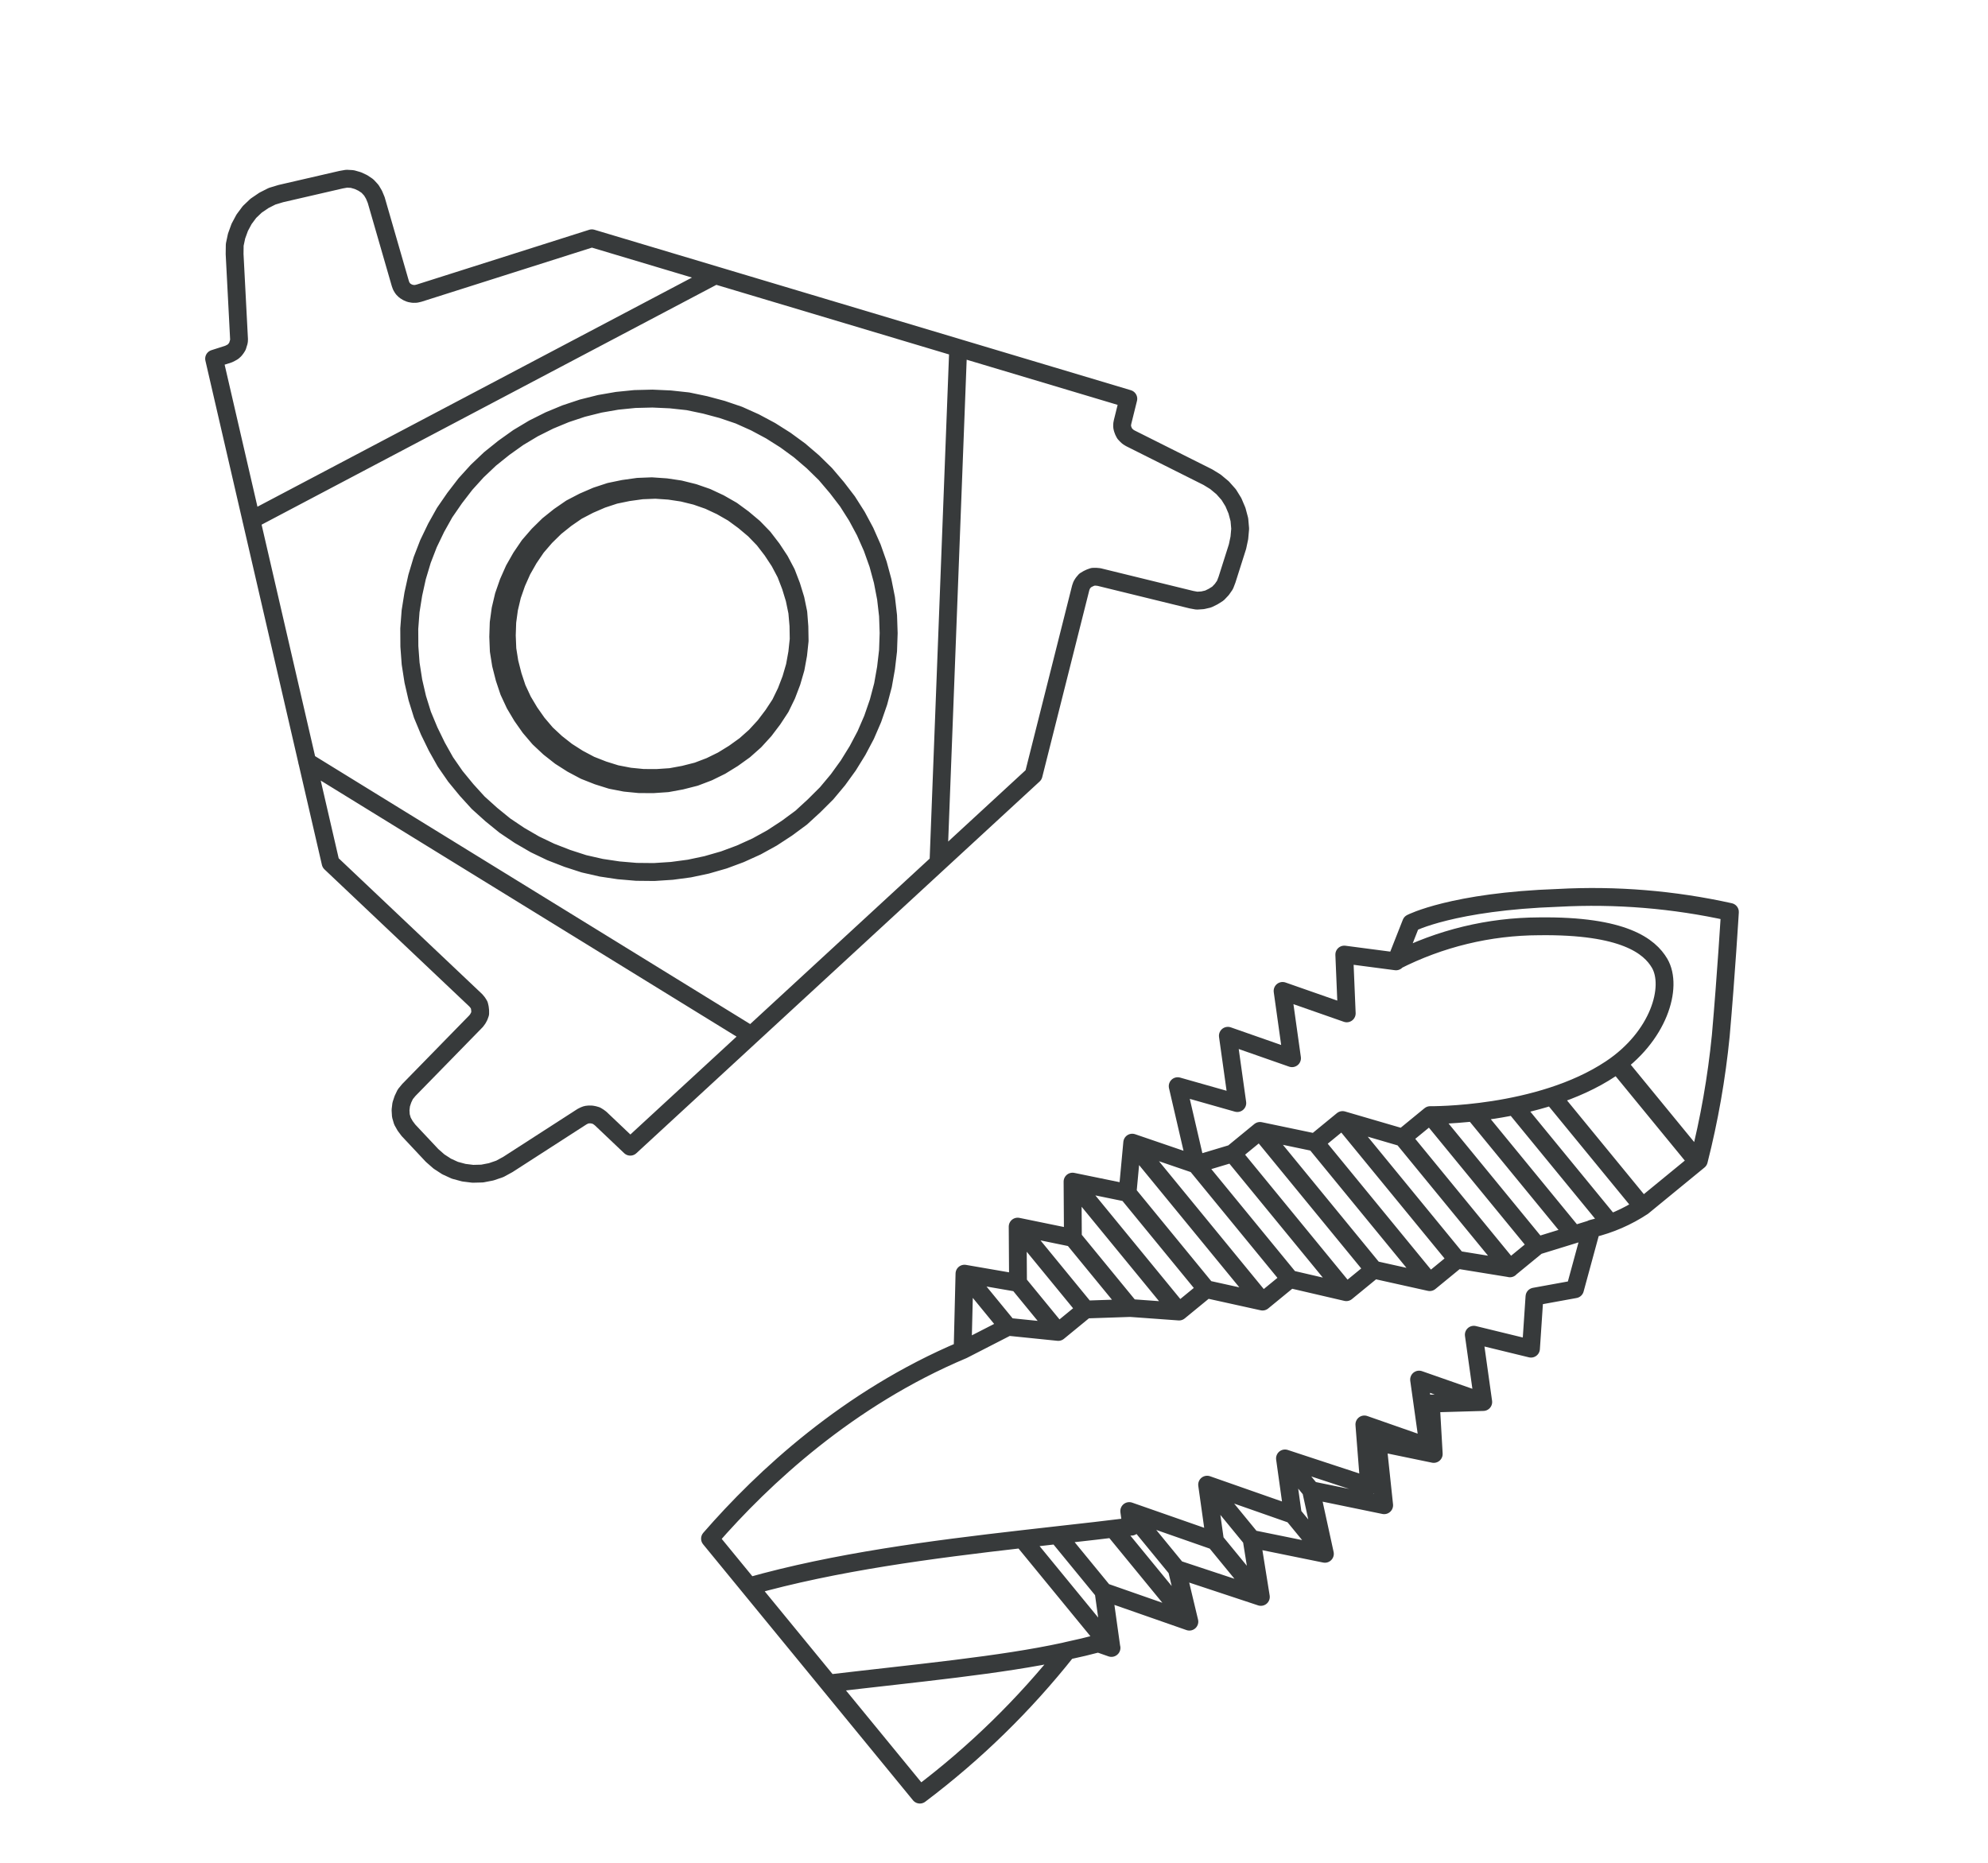 <svg width="223" height="209" viewBox="0 0 223 209" fill="none" xmlns="http://www.w3.org/2000/svg">
<path d="M84.029 177.96C93.706 175.22 104.545 173.823 114.678 172.662L118.607 172.216C121.457 171.911 124.277 171.568 126.916 171.25M123.224 184.354C122.131 184.646 120.962 184.922 119.708 185.19M119.708 185.19L119.359 185.274C112.281 186.814 102.883 187.681 92.961 188.854M119.708 185.19C114.911 191.251 109.358 196.673 103.185 201.325L79.644 172.61C85.604 165.754 95.149 156.859 107.986 151.451M184.278 135.354C182.532 136.509 180.597 137.349 178.562 137.839M166.38 157.283L160.502 157.451L160.828 163.106L154.517 161.8L155.266 168.86L147.059 167.17M166.38 157.283L165.321 149.733L171.735 151.296L172.126 145.457L176.672 144.629L178.507 137.884L172.443 139.754L169.365 142.278L163.445 141.317M166.38 157.283L159.183 154.765L160.242 162.315L153.045 159.797L153.587 166.717L144.14 163.609M147.059 167.17L148.618 174.31M147.059 167.17L144.14 163.609M148.618 174.31L140.392 172.635M148.618 174.31L145.023 169.924M140.392 172.635L141.435 179.145M140.392 172.635L135.406 166.553M141.435 179.145L132.006 176.022M141.435 179.145L136.296 172.877M132.006 176.022L133.416 181.921M132.006 176.022L126.67 169.513M133.416 181.921L123.79 178.557L124.673 184.872L123.215 184.361M133.416 181.921L124.88 171.508M127.005 128.185L126.479 133.841L135.319 144.624M127.005 128.185L134.157 130.631L144.701 143.491M127.005 128.185L141.622 146.015M135.319 144.624L141.622 146.015M135.319 144.624L132.26 147.132M120.35 138.865L120.31 132.557M120.31 132.557L126.497 133.826M120.31 132.557L132.26 147.132M114.154 137.604L114.194 143.913L118.709 149.42M114.154 137.604L120.341 138.873L126.787 146.735M114.154 137.604L121.778 146.904M126.787 146.735L132.26 147.132M126.787 146.735L121.778 146.904M108.187 142.883L107.977 151.459L113.075 148.845M108.187 142.883L114.184 143.92M108.187 142.883L113.075 148.845M181.841 119.693L190.499 130.254M163.445 141.317L160.376 143.833M163.445 141.317L150.599 125.648M160.376 143.833L154.1 142.437M160.376 143.833L147.53 128.164M154.1 142.437L151.021 144.96M154.1 142.437L141.337 126.869M151.021 144.96L144.701 143.491M151.021 144.96L138.258 129.393M144.701 143.491L141.622 146.015M121.778 146.904L118.709 149.42M118.709 149.42L113.075 148.845M150.599 125.648L157.347 127.619L160.425 125.096C160.425 125.096 172.635 125.256 180.688 119.894C186.096 116.298 187.707 110.698 186.162 108.058C185.046 106.167 182.171 103.795 172.643 103.916C167.047 103.933 161.533 105.267 156.548 107.809M150.599 125.648L147.53 128.164M147.53 128.164L141.337 126.869M141.337 126.869L138.258 129.393M138.258 129.393L134.14 130.629L132.105 121.849L138.792 123.746L137.733 116.195L144.93 118.714L143.871 111.163L151.068 113.682L150.792 107.086L156.595 107.848L158.291 103.543C158.291 103.543 162.951 101.134 174.816 100.724C181.27 100.373 187.74 100.905 194.05 102.304C194.05 102.304 193.625 109.35 193.025 116.183C192.557 120.911 191.735 125.596 190.564 130.201L184.324 135.316M157.355 127.628L169.372 142.287M160.433 125.105L172.451 139.764M165.516 125.046L176.538 138.49M169.862 124.087L180.618 137.207M174.096 122.973L184.259 135.37M181.42 119.387L190.397 130.338M144.14 163.609L145.023 169.924M145.023 169.924L135.406 166.553M135.406 166.553L136.296 172.877M136.296 172.877L126.67 169.513M126.67 169.513L126.914 171.267M123.799 178.549L118.615 172.226M124.682 184.864L114.686 172.672" stroke="#373A3B" stroke-width="2" stroke-linecap="round" stroke-linejoin="round"/>
<path d="M107.485 39.022L105.269 96.772M84.255 116.121L34.453 85.452M28.192 58.336L80.221 30.895M115.94 86.936L121.225 65.953L121.333 65.642L121.492 65.391L121.721 65.122L122.007 64.949L122.301 64.81L122.605 64.704L122.93 64.699L123.265 64.729L133.653 67.274L134.26 67.384L134.904 67.341L135.525 67.198L136.08 66.926L136.618 66.589L137.056 66.128L137.412 65.617L137.637 65.029L138.815 61.317L139.022 60.339L139.114 59.316L139.025 58.298L138.755 57.286L138.354 56.341L137.831 55.493L137.146 54.721L136.337 54.048L135.491 53.528L126.787 49.166L126.532 49.009L126.347 48.837L126.153 48.629L126.023 48.374L125.926 48.109L125.871 47.873L125.876 47.585L125.925 47.325L126.568 44.734L66.389 26.732L47.007 32.887L46.661 32.967L46.336 32.971L45.994 32.909L45.714 32.793L45.419 32.611L45.183 32.378L45.01 32.096L44.903 31.799L42.198 22.433L41.953 21.846L41.653 21.341L41.218 20.87L40.702 20.523L40.135 20.26L39.513 20.082L38.885 20.047L38.257 20.158L31.503 21.717L30.519 22.015L29.608 22.476L28.73 23.073L27.986 23.781L27.376 24.601L26.893 25.502L26.538 26.48L26.33 27.458L26.316 28.5L26.814 38.053L26.802 38.306L26.718 38.575L26.636 38.844L26.503 39.055L26.335 39.274L26.125 39.464L25.899 39.589L25.638 39.72L24.016 40.238L37.085 96.803L53.38 112.228L53.582 112.471L53.756 112.75L53.827 113.057L53.862 113.371L53.864 113.694L53.754 114.006L53.601 114.291L53.408 114.551L45.862 122.274L45.463 122.757L45.195 123.322L45.003 123.902L44.929 124.53L44.968 125.164L45.144 125.767L45.448 126.305L45.815 126.795L48.465 129.619L49.24 130.3L50.093 130.855L51.028 131.284L52.032 131.554L53.041 131.679L54.09 131.652L55.096 131.456L56.072 131.123L56.976 130.629L65.287 125.27L65.546 125.14L65.781 125.051L66.064 125.02L66.354 125.024L66.62 125.072L66.891 125.151L67.144 125.307L67.365 125.472L70.701 128.64L115.94 86.936ZM88.144 64.354L88.689 65.767L89.128 67.203L89.431 68.674L89.563 70.183L89.589 71.718L89.428 73.221L89.158 74.717L88.731 76.175L88.187 77.591L87.522 78.962L86.69 80.228L85.771 81.441L84.728 82.578L83.583 83.595L82.336 84.491L81.033 85.294L79.664 85.966L78.229 86.513L76.721 86.896L75.224 87.171L73.686 87.275L72.159 87.27L70.635 87.12L69.116 86.828L67.669 86.375L66.233 85.811L64.867 85.087L63.589 84.271L62.392 83.332L61.281 82.298L60.288 81.132L59.42 79.898L58.651 78.61L58.004 77.218L57.53 75.788L57.15 74.301L56.914 72.816L56.852 71.289L56.903 69.777L57.104 68.296L57.453 66.818L57.955 65.378L58.578 63.98L59.327 62.663L60.193 61.389L61.196 60.225L62.291 59.151L63.487 58.195L64.738 57.332L66.099 56.623L67.519 56.008L68.969 55.53L70.46 55.222L72.01 55.008L73.519 54.947L75.068 55.052L76.572 55.279L78.073 55.649L79.496 56.145L80.878 56.791L82.217 57.558L83.441 58.456L84.612 59.44L85.66 60.523L86.594 61.737L87.434 63.013L88.144 64.354ZM89.237 67.21L88.78 65.723L88.219 64.262L87.487 62.877L86.619 61.561L85.653 60.302L84.57 59.183L83.361 58.166L82.105 57.245L80.72 56.454L79.29 55.785L77.82 55.275L76.269 54.89L74.716 54.659L73.112 54.549L71.552 54.61L69.952 54.834L68.41 55.152L66.911 55.645L65.444 56.279L64.037 57.011L62.741 57.904L61.508 58.891L60.376 60.004L59.339 61.201L58.442 62.52L57.667 63.882L57.026 65.326L56.507 66.815L56.146 68.342L55.937 69.871L55.887 71.438L55.949 73.014L56.193 74.549L56.584 76.087L57.077 77.564L57.746 79.001L58.539 80.335L59.436 81.61L60.464 82.816L61.612 83.891L62.851 84.865L64.172 85.708L65.582 86.457L67.059 87.04L68.556 87.51L70.126 87.814L71.696 87.968L73.276 87.975L74.864 87.867L76.412 87.582L77.972 87.185L79.454 86.621L80.87 85.925L82.213 85.096L83.501 84.171L84.684 83.12L85.755 81.946L86.703 80.694L87.565 79.381L88.253 77.966L88.813 76.497L89.251 74.989L89.533 73.442L89.699 71.885L89.672 70.301L89.552 68.734L89.237 67.21ZM98.498 63.294L99.008 65.177L99.383 67.125L99.608 69.071L99.674 71.018L99.606 72.996L99.379 74.936L99.038 76.864L98.537 78.756L97.884 80.647L97.101 82.457L96.187 84.186L95.148 85.867L93.985 87.476L92.719 88.989L91.316 90.387L89.86 91.725L88.257 92.906L86.591 93.996L84.859 94.951L83.025 95.782L81.194 96.463L79.256 97.019L77.327 97.428L75.361 97.691L73.363 97.821L71.37 97.801L69.38 97.63L67.437 97.34L65.497 96.898L63.631 96.293L61.777 95.572L60.005 94.724L58.27 93.717L56.63 92.616L55.104 91.376L53.634 90.052L52.332 88.622L51.078 87.095L49.952 85.469L48.997 83.766L48.137 82.002L47.379 80.178L46.8 78.314L46.361 76.409L46.055 74.445L45.913 72.517L45.901 70.521L46.049 68.561L46.355 66.641L46.777 64.729L47.349 62.821L48.055 60.994L48.917 59.202L49.867 57.503L50.991 55.873L52.203 54.297L53.52 52.845L54.967 51.473L56.518 50.229L58.13 49.079L59.842 48.054L61.625 47.162L63.44 46.41L65.323 45.784L67.276 45.296L69.223 44.958L71.203 44.759L73.181 44.71L75.191 44.801L77.157 45.014L79.088 45.418L81.008 45.932L82.881 46.569L84.681 47.377L86.431 48.313L88.103 49.37L89.681 50.524L91.177 51.806L92.585 53.184L93.873 54.7L95.054 56.242L96.114 57.912L97.034 59.625L97.836 61.438L98.498 63.294ZM99.011 65.176L98.502 63.293L97.851 61.446L97.049 59.633L96.13 57.919L95.069 56.25L93.888 54.708L92.6 53.192L91.193 51.814L89.696 50.532L88.118 49.378L86.447 48.321L84.696 47.385L82.897 46.577L81.023 45.94L79.104 45.426L77.173 45.022L75.206 44.809L73.196 44.718L71.218 44.767L69.239 44.966L67.291 45.304L65.338 45.792L63.456 46.418L61.64 47.17L59.857 48.062L58.145 49.087L56.533 50.237L54.983 51.481L53.535 52.853L52.219 54.305L51.006 55.881L49.883 57.511L48.932 59.21L48.07 61.002L47.364 62.829L46.792 64.737L46.371 66.649L46.064 68.569L45.916 70.529L45.928 72.525L46.07 74.453L46.376 76.417L46.814 78.316L47.393 80.181L48.151 82.004L49.011 83.768L49.966 85.471L51.092 87.097L52.346 88.624L53.652 90.061L55.122 91.385L56.647 92.626L58.288 93.727L60.022 94.733L61.795 95.582L63.649 96.302L65.515 96.907L67.454 97.349L69.397 97.64L71.387 97.81L73.381 97.83L75.378 97.7L77.345 97.438L79.274 97.029L81.211 96.472L83.043 95.791L84.876 94.96L86.608 94.005L88.275 92.916L89.878 91.734L91.334 90.397L92.737 88.999L94.002 87.485L95.165 85.877L96.204 84.195L97.119 82.466L97.902 80.656L98.555 78.766L99.056 76.873L99.397 74.945L99.624 73.005L99.691 71.028L99.625 69.081L99.4 67.134L99.011 65.176Z" stroke="#373A3B" stroke-width="2" stroke-linecap="round" stroke-linejoin="round"/>
</svg>
